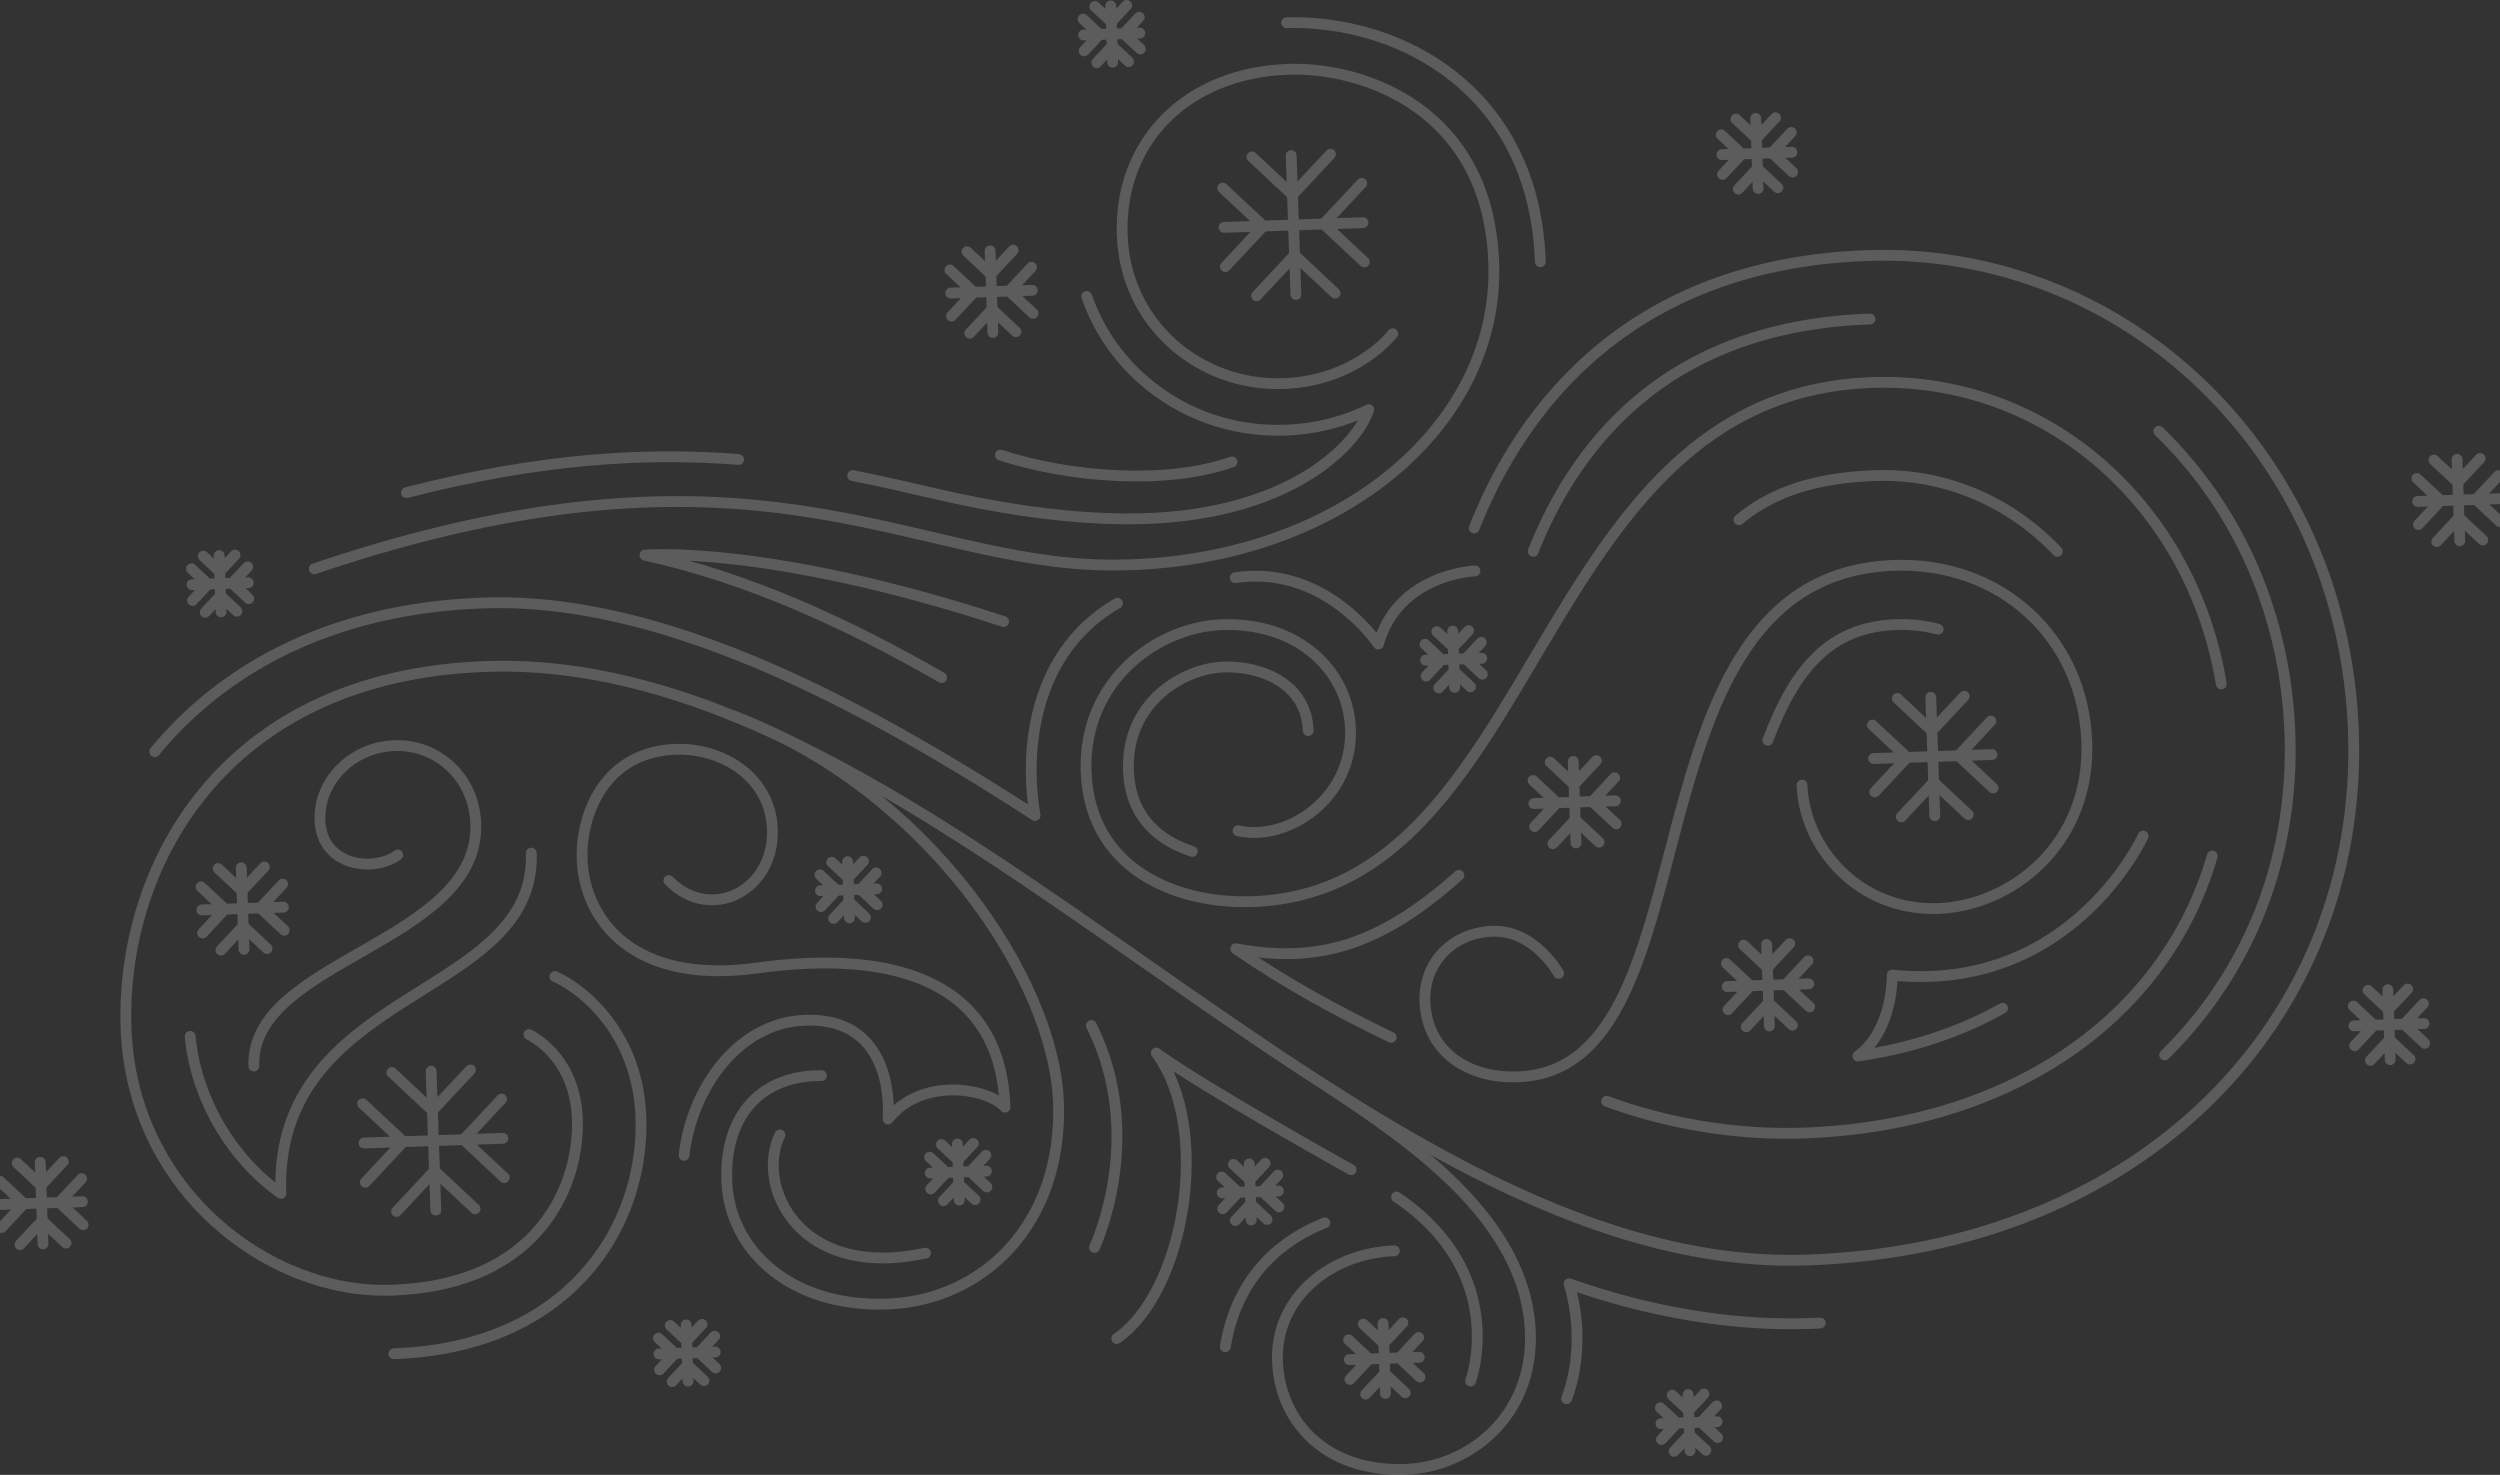 <svg xmlns="http://www.w3.org/2000/svg" width="577.411" height="340.645" viewBox="0 0 577.411 340.645"><rect x="0" y="0" width="577.411" height="340.645" fill="#333333" stroke="none"/><g opacity=".2" fill="none" stroke="#ffffff" stroke-width="2.5" stroke-linecap="round" stroke-linejoin="round" stroke-miterlimit="10"><path d="M431.905 73.685c-22.406.757-40.917 7.501-55.021 20.045-9.706 8.633-17.364 19.939-22.758 33.605m145.831 116.321c19.623-19.281 29.901-45.551 28.94-73.972-.92-27.203-11.672-52.087-30.276-70.066M35.75 173.599c12.255-14.902 35.412-32.956 76.134-34.333 41.881-1.416 88.34 23.988 127.179 49.078-2.424-13.899-1.022-37.456 19.028-49.006M146.81 271.174c-4.625 21.012-22.366 40.345-55.83 41.477m37.178-87.102c7.076 3.172 19.221 13.579 19.86 32.467a52.951 52.951 0 0 1-1.208 13.157M43.922 239.368c1.261 13.744 9.068 27.84 20.944 36.254-1.614-47.738 58.981-44.725 57.836-78.589m352.458-69.71c-10.85-11.398-25.772-18.024-42.033-17.474-13.473.455-23.674 3.654-31.474 10.186m93.314 73.079s-16.483 36.316-57.939 32.097c0 0 .296 12.659-7.926 18.693 12.499-1.825 23.784-5.599 33.421-11.038"/><path d="M371.073 254.357c13.946 5.156 29.923 7.861 45.274 7.342 48.254-1.631 83.875-26.781 94.596-63.981m-293.467-41.226c-22.18-12.741-44.926-23.062-68.521-28.276 0 0 28.057-2.585 82.851 15.335"/><path d="M122.158 238.935s10.699 4.796 11.199 19.577c.5 14.781-8.45 38.314-42.873 39.477-28.667.969-60.121-23.388-61.379-60.606-1.219-36.062 21.395-81.365 83.276-83.457 103.263-3.491 200.92 140.611 304.958 137.094 77.186-2.609 128.473-55.184 126.22-121.833-2.19-64.767-53.076-112.161-112.148-110.164s-82.016 40.346-90.929 62.924"/><path d="M447.635 145.328c-3.001-.806-6.237-1.18-9.643-1.065-15.343.519-23.418 10.107-29.694 26.72"/><path d="M416.21 181.338c.488 14.431 13.109 29.116 31.412 28.498 16.41-.555 35.165-14.343 34.351-38.434-.814-24.091-19.822-41.655-44.443-40.822-64.648 2.186-39.843 116.534-86.995 118.128-12.525.423-21.071-6.7-21.431-17.371-.307-9.075 6.416-15.941 15.679-16.254 9.638-.326 15.207 9.731 15.207 9.731m-38.678 14.78c-12.191-5.904-24.083-12.274-35.899-20.466 18.711 3.427 33.128-.509 51.548-16.965m-34.818-33.425c-.356-10.529-10.401-14.99-19.584-14.68-9.159.31-22.464 8.074-21.934 23.757.384 11.37 7.606 16.526 14.757 18.837"/><path d="M285.945 191.874c11.415 2.585 26.513-7.446 25.972-23.466-.44-13.027-11.557-24.736-29.689-24.123-14.697.497-32.09 12.788-31.377 33.862.757 22.381 20.493 30.694 38.402 30.089 67.512-2.282 64.115-117.217 143.148-119.889 40.387-1.365 73.839 28.409 80.631 69.602M319.995 321.838l-.547-16.172m-7.813 8.359l16.173-.547m-12.385 8.514l4.417-4.726m0 0l4.726 4.417m-9.69-15.863l4.727 4.417m0 0l4.417-4.726m-12.539 3.942l4.726 4.417m0 0l-4.417 4.727m15.863-9.69l-4.417 4.726m0 0l4.726 4.417m78.097-274.528l-.546-16.172m-7.813 8.359l16.172-.546m-12.384 8.514l4.417-4.726m0 0l4.726 4.417m-9.69-15.864l4.726 4.418m0 0l4.417-4.727m-12.539 3.943l4.727 4.417m0 0l-4.418 4.726m15.864-9.69l-4.418 4.726m0 0l4.727 4.417m138.025 205.017l-.547-16.173m-7.813 8.36l16.173-.547m-12.385 8.514l4.417-4.726m0 0l4.726 4.417m-9.69-15.863l4.727 4.417m0 0l4.417-4.726m-12.539 3.942l4.726 4.417m0 0l-4.417 4.727m15.863-9.69l-4.417 4.726m0 0l4.726 4.417M100.66 279.496l-1.085-32.084m-15.499 16.585l32.083-1.085M91.59 279.803l8.763-9.377m0 0l9.376 8.763m-19.223-31.47l9.376 8.763m0 0l8.763-9.376m-24.876 7.821l9.376 8.763m0 0l-8.763 9.376m31.471-19.224l-8.763 9.376m0 0l9.376 8.763m330.402-83.576l-.925-27.342m-13.209 14.133l27.342-.924m-20.938 14.394l7.468-7.99m0 0l7.991 7.467m-16.383-26.819l7.99 7.468m0 0l7.468-7.991m-21.199 6.666l7.991 7.468m0 0l-7.468 7.99m26.819-16.383l-7.468 7.991m0 0l7.991 7.468M299.3 68.01l-1.085-32.084m-15.5 16.584l32.084-1.084m-24.569 16.89l8.763-9.376m0 0l9.376 8.763m-19.224-31.47l9.377 8.763m0 0l8.763-9.377m-24.876 7.822l9.376 8.763m0 0l-8.763 9.376m31.471-19.224l-8.763 9.376m0 0l9.376 8.763m-26.121 221.289l-.439-12.979m-6.27 6.709l12.979-.439m-9.939 6.833l3.545-3.793m0 0l3.792 3.545m-7.776-12.731l3.793 3.545m0 0l3.545-3.793m-10.063 3.164l3.793 3.545m0 0l-3.545 3.793m12.73-7.777l-3.544 3.793m0 0l3.793 3.545m-73.822-1.542l-.439-12.979m-6.27 6.709l12.979-.439m-9.939 6.833l3.545-3.793m0 0l3.793 3.545m-7.776-12.731l3.792 3.545m0 0l3.545-3.793m-10.063 3.164l3.793 3.545m0 0l-3.545 3.793m12.731-7.777l-3.545 3.793m0 0l3.793 3.545m-171.591-54.9l-.637-18.837m-9.1 9.737l18.837-.637m-14.425 9.917l5.145-5.505m0 0l5.505 5.145m-11.287-18.477l5.505 5.145m0 0l5.145-5.505m-14.605 4.592l5.505 5.145m0 0l-5.145 5.505M65.28 204.2l-5.145 5.505m0 0l5.505 5.145M229.316 76.791l-.637-18.837m-9.1 9.737l18.837-.637m-14.425 9.917l5.145-5.505m0 0l5.505 5.145m-11.287-18.477l5.505 5.145m0 0l5.145-5.505m-14.605 4.592l5.505 5.145m0 0l-5.145 5.505m18.477-11.287l-5.145 5.505m0 0l5.505 5.145m125.401 122.308l-.636-18.837m-9.1 9.737l18.836-.637m-14.424 9.917l5.144-5.505m0 0l5.505 5.145m-11.286-18.477l5.505 5.145m0 0l5.144-5.505m-14.604 4.592l5.505 5.145m0 0l-5.145 5.505m18.476-11.287l-5.145 5.505m0 0l5.505 5.145m35.384 46.688l-.637-18.837m-9.1 9.737l18.836-.637m-14.424 9.917l5.144-5.505m0 0l5.505 5.145m-11.286-18.477l5.505 5.145m0 0l5.145-5.505m-14.605 4.592l5.505 5.145m0 0l-5.145 5.505m18.476-11.287l-5.144 5.505m0 0l5.504 5.145m150.178-107.637l-.637-18.837m-9.1 9.737l18.837-.637m-14.425 9.917l5.145-5.505m0 0l5.505 5.145m-11.286-18.477l5.504 5.145m0 0l5.145-5.505m-14.605 4.592l5.505 5.145m0 0l-5.144 5.505m18.476-11.287l-5.145 5.505m0 0l5.505 5.145M9.93 287.289l-.637-18.837m-9.1 9.737l18.837-.637m-14.425 9.917l5.145-5.505m0 0l5.505 5.145M3.968 268.632l5.505 5.145m0 0l5.145-5.505M.013 272.864l5.505 5.145m0 0l-5.145 5.504m18.477-11.286l-5.145 5.505m0 0l5.505 5.145m176.998-70.88l-.439-12.979m-6.27 6.709l12.979-.439m-9.939 6.833l3.545-3.793m0 0l3.793 3.545m-7.777-12.731l3.793 3.545m0 0l3.545-3.793m-10.063 3.164l3.793 3.545m0 0l-3.545 3.793m12.731-7.777l-3.545 3.793m0 0l3.793 3.545M51.059 141.298l-.439-12.978m-6.27 6.708l12.979-.438m-9.939 6.832l3.545-3.793m0 0l3.793 3.545m-7.777-12.73l3.793 3.545m0 0l3.545-3.793m-10.063 3.164l3.793 3.544m0 0l-3.545 3.793m12.731-7.776l-3.545 3.793m0 0l3.793 3.545m278.516 20.49l-.439-12.978m-6.27 6.709l12.979-.439m-9.939 6.833l3.545-3.793m0 0l3.793 3.544m-7.777-12.73l3.793 3.545m0 0l3.545-3.793m-10.063 3.164l3.793 3.545m0 0l-3.545 3.792m12.731-7.776l-3.545 3.793m0 0l3.793 3.545M256.985 14.353l-.439-12.979m-6.27 6.709l12.979-.439m-9.939 6.833l3.545-3.793m0 0l3.793 3.545m-7.777-12.731l3.793 3.545m0 0l3.545-3.793m-10.063 3.164l3.793 3.545m0 0l-3.545 3.793m12.731-7.777l-3.545 3.793m0 0l3.793 3.545M158.912 318.99l-.439-12.978m-6.27 6.708l12.979-.439m-9.939 6.833l3.545-3.793m0 0l3.793 3.545m-7.777-12.73l3.793 3.544m0 0l3.545-3.793m-10.063 3.164l3.793 3.545m0 0l-3.545 3.793m12.731-7.776l-3.545 3.792m0 0l3.793 3.545m225.021 19.134l-.439-12.979m-6.27 6.709l12.979-.439m-9.939 6.833l3.545-3.793m0 0l3.793 3.545m-7.777-12.731l3.793 3.545m0 0l3.545-3.793m-10.063 3.164l3.793 3.545m0 0l-3.545 3.793m12.731-7.777l-3.545 3.793m0 0l3.793 3.545"/><path d="M340.67 131.87s-17.698.598-22.317 16.9c0 0-12.258-18.485-33.063-15.34M297.178 5.258c6.102-.206 21.863.434 36.397 10.813 9.669 6.905 21.367 20.209 22.184 44.377m-158.826 49.395c6.508 1.277 12.63 2.696 18.496 4.057 14.587 3.382 27.186 5.349 40.452 5.854 40.17 1.53 57.518-16.596 60.25-25.146-5.072 2.486-11.53 4.475-19.419 4.742-12.274.415-24.019-3.824-33.074-11.934-5.838-5.23-10.133-11.721-12.647-18.956M93.877 113.78c31.292-8.07 56.006-9.297 76.717-7.652"/><path d="M321.673 77.081s-8.333 10.943-25.325 11.517c-19.24.65-36.46-13.728-37.157-34.334-.728-21.52 14.774-37.457 38.35-38.254 17.336-.586 46.261 9.163 47.466 44.801 1.298 38.38-37.337 70.007-88.763 69.694-46.486-.283-82.181-33.426-183.655.861m347.82 174.211c-.857.041-1.715.076-2.576.105-18.575.628-37.55-2.879-55.415-9.175 1.075 3.667 1.671 7.328 1.795 10.988.198 5.858-.68 11.038-2.382 15.559m-39.792-34.16c-14.302.484-27.499 10.476-26.993 25.462.452 13.368 10.58 25.655 29.534 25.014 14.663-.496 29.535-12.179 28.882-31.513-.894-26.45-28.607-44.675-46.492-56.614"/><path d="M312.062 270.157s-34.344-19.115-44.998-26.938c13.006 17.638 6.425 55.332-9.137 65.927m48.057-26.722c-8.963 3.549-20.148 11.388-22.979 28.62m56.664 7.916s9.113-24.768-17.11-42.495m-69.778 11.643s12.16-25.527-.711-51.246m-62.346 11.568c-13.939-.083-22.378 9.088-21.863 24.316.528 15.625 14.376 29.208 36.984 28.444 22.024-.745 40.583-18.252 39.626-46.548-.957-28.296-30.372-72.596-75.329-89.387M58.633 246.201c-.831-24.592 52.187-28.346 51.252-55.991-.357-10.558-8.743-18.336-18.761-17.998-9.842.333-17.534 8.2-17.228 17.238.357 10.558 12.342 12.146 17.965 8.024m88.257 64.663c-5.673 11.735 4.327 33.611 33.648 27.29"/><path d="M154.488 203.382c9.748 9.964 24.88 2.091 23.87-12.505-.832-12.031-12.398-18.515-23.185-17.769-16.688 1.155-21.346 16.676-20.683 26.265.887 12.819 11.412 28.168 40.288 24.206 34.51-4.735 56.448 4.836 57.348 32.137-4.2-4.548-19.335-6.967-27.018 2.731 0 0 2.393-23.539-19.14-22.811-15.69.53-26.318 16.129-27.971 31.206m126.556-160.16c-15.408 5.45-37.96 3.497-53.494-1.582"/></g></svg>